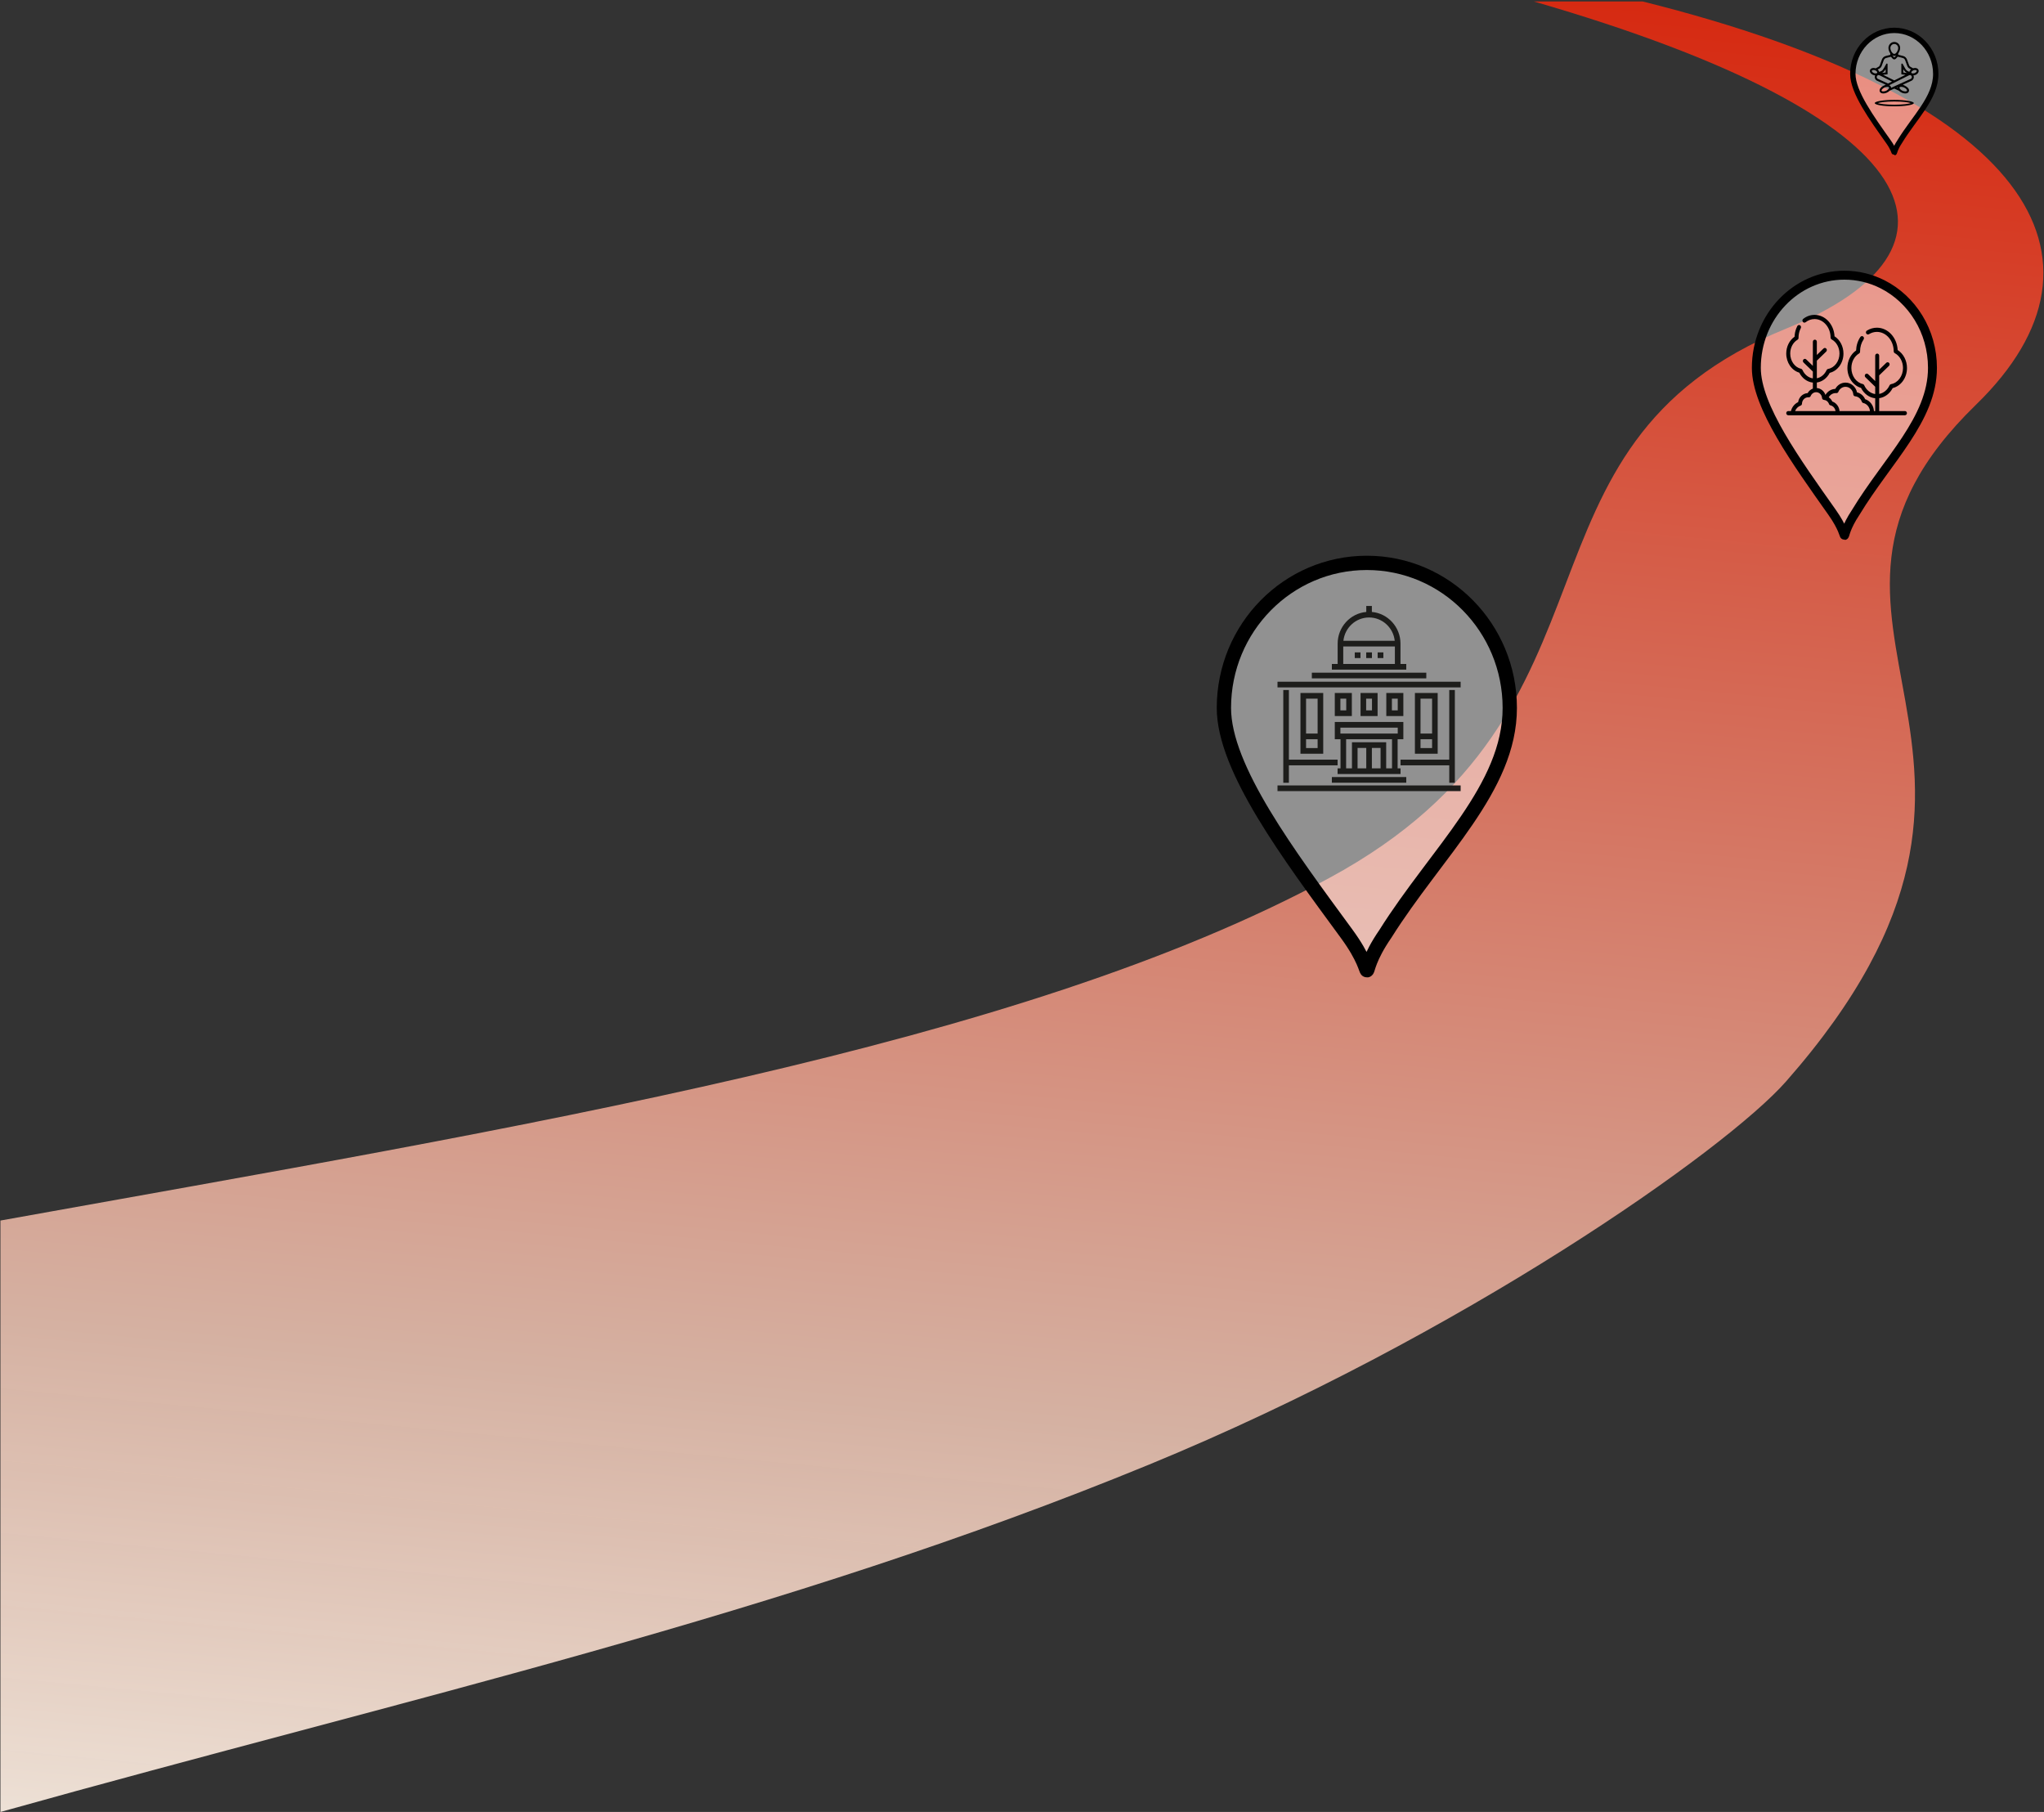 <?xml version="1.0" encoding="UTF-8"?>
<svg width="1144px" height="1014px" viewBox="0 0 1144 1014" version="1.1" xmlns="http://www.w3.org/2000/svg" xmlns:xlink="http://www.w3.org/1999/xlink">
    <rect x="0" y="0" width="1144" height="1014" fill="#333333" stroke="none"/>
    <!-- Generator: Sketch 47.1 (45422) - http://www.bohemiancoding.com/sketch -->
    <title>path3</title>
    <desc>Created with Sketch.</desc>
    <defs>
        <linearGradient x1="71.989%" y1="-4.759%" x2="63.619%" y2="118.975%" id="linearGradient-1">
            <stop stop-color="#FF1F00" stop-opacity="0.8" offset="0%"></stop>
            <stop stop-color="#FFD2BF" stop-opacity="0.795" offset="67.192%"></stop>
            <stop stop-color="#F9FCF4" offset="100%"></stop>
            <stop stop-color="#FA370B" stop-opacity="0.231" offset="100%"></stop>
            <stop stop-color="#F4FEE2" offset="100%"></stop>
            <stop stop-color="#FFFCEF" offset="100%"></stop>
        </linearGradient>
    </defs>
    <g id="Page-1" stroke="none" stroke-width="1" fill="none" fill-rule="evenodd">
        <g id="path3" transform="translate(-12, -31)" fill-rule="nonzero">
            <g id="Group">
                <g id="Group-10">
                    <g id="Group-8">
                        <path d="M18.584,733.787 C309.85,670.819 584.015,616.675 755.18,516.234 C926.346,415.792 839.386,272.186 999.988,200.063 C1107.056,151.981 1080.263,79.446 852.452,22.011 L913.291,19.887 C1130.032,65.978 1189.541,153.613 1107.607,238.989 C984.705,367.053 1171.777,429.321 1014.69,621.061 C982.335,660.553 837.925,769.98 665.843,847.837 C463.202,939.519 256.798,992.491 30.135,1064.564 L18.584,733.787 Z" id="Rectangle-2" fill="url(#linearGradient-1)" transform="translate(580.707, 542.225) rotate(2) translate(-580.707, -542.225) "></path>
                        <g id="Group-6" transform="translate(1049, 48)">
                            <g id="Group-4" stroke="#000000" stroke-width="3" fill-opacity="0.463" fill="#FFFFFF">
                                <path d="M26.218,62.312 C34.578,48.562 46.417,37.82 46.417,24.364 C46.417,10.908 36.026,0 23.208,0 C10.391,0 0,10.908 0,24.364 C0,34.536 10.553,49.054 19.941,62.312 C25.747,70.509 20.806,70.434 26.218,62.312 Z" id="Oval"></path>
                            </g>
                            <g id="meditation" transform="translate(9.556, 6.483)" fill="#000000">
                                <path d="M13.653,32.415 C7.621,32.415 2.73,33.222 2.73,34.218 C2.73,35.211 7.621,36.017 13.653,36.017 C19.683,36.017 24.574,35.211 24.574,34.218 C24.574,33.223 19.684,32.415 13.653,32.415 Z M13.653,35.116 C8.818,35.116 5.669,34.625 4.348,34.217 C5.669,33.808 8.817,33.315 13.653,33.315 C18.488,33.315 21.636,33.807 22.956,34.217 C21.635,34.625 18.487,35.116 13.653,35.116 Z" id="Shape"></path>
                                <path d="M27.219,15.724 C26.87,14.716 25.561,14.305 24.202,14.74 C22.848,13.979 22.221,13.806 21.946,13.054 L20.768,9.817 C20.412,8.836 19.608,8.103 18.619,7.852 L15.856,7.155 L15.856,6.435 C16.511,5.538 16.93,4.359 16.93,3.373 C16.93,1.51 15.463,0 13.653,0 C11.843,0 10.376,1.51 10.376,3.373 C10.376,4.349 10.785,5.514 11.428,6.41 L11.428,7.21 L8.876,7.854 C7.888,8.103 7.084,8.837 6.728,9.817 L5.548,13.054 C5.265,13.833 4.551,14.033 3.231,14.775 C1.938,14.316 0.477,14.598 0.087,15.723 C-0.384,17.083 1.126,18.575 2.93,18.719 C2.805,19.004 2.73,19.316 2.73,19.648 C2.73,20.55 3.249,21.321 3.992,21.68 L8.874,23.906 C7.699,24.493 6.719,24.796 5.94,25.817 C5.437,26.477 5.295,27.165 5.538,27.754 C6.074,29.047 7.988,29.023 9.452,28.38 C10.091,28.1 10.646,27.71 11.065,27.267 L13.654,26.086 L16.243,27.267 C16.662,27.71 17.217,28.101 17.855,28.38 C19.5,29.102 21.279,28.94 21.769,27.754 C22.609,25.723 19.525,24.453 18.433,23.907 L23.315,21.681 C24.057,21.321 24.576,20.55 24.576,19.648 C24.576,19.314 24.498,19.003 24.37,18.718 C26.264,18.573 27.671,17.028 27.219,15.724 Z M13.653,1.124 C14.858,1.124 15.837,2.133 15.837,3.373 C15.837,4.744 14.708,6.693 13.653,6.693 C12.598,6.693 11.468,4.744 11.468,3.373 C11.468,2.133 12.448,1.124 13.653,1.124 Z M14.754,7.474 L13.65,8.712 L12.52,7.462 C12.875,7.679 13.253,7.817 13.653,7.817 C14.041,7.817 14.409,7.68 14.754,7.474 Z M6.571,13.45 L7.75,10.213 C7.981,9.581 8.499,9.108 9.135,8.947 L11.769,8.282 L12.732,9.349 C13.229,9.899 14.076,9.897 14.569,9.344 L15.555,8.24 L18.361,8.948 C18.997,9.109 19.515,9.582 19.746,10.214 L20.924,13.451 C21.316,14.529 22.051,14.814 23.028,15.363 C22.828,15.523 22.647,15.697 22.502,15.889 C22.304,16.156 22.174,16.441 22.114,16.726 C21.124,16.299 20.427,16.041 19.826,14.966 L18.316,12.257 C18.121,11.908 17.601,12.05 17.601,12.453 L17.601,18.105 L19.922,18.392 L13.653,21.52 L7.382,18.39 L9.892,18.081 L9.892,12.461 C9.892,12.056 9.369,11.919 9.175,12.271 C7.046,16.135 7.247,15.921 5.206,16.799 C5.123,16.304 4.816,15.82 4.353,15.426 C5.358,14.861 6.171,14.553 6.571,13.45 Z M20.79,17.363 L18.695,17.105 L18.695,15.192 L18.879,15.523 C19.321,16.316 19.993,16.961 20.79,17.363 Z M6.765,17.333 C7.795,16.792 8.283,16.12 8.801,15.192 L8.801,17.082 L6.765,17.333 Z M2.338,17.46 C1.803,17.264 0.932,16.628 1.116,16.102 C1.297,15.574 2.36,15.648 2.896,15.844 C3.756,16.16 4.251,16.822 4.12,17.202 C3.986,17.585 3.196,17.776 2.338,17.46 Z M4.456,20.662 C4.065,20.473 3.823,20.085 3.823,19.648 C3.823,18.852 4.626,18.214 5.482,18.69 L12.401,22.144 L10.161,23.263 L4.456,20.662 Z M9.023,27.345 C8.375,27.628 6.803,27.945 6.542,27.312 C6.279,26.678 7.595,25.73 8.237,25.448 C8.875,25.168 10.451,24.838 10.718,25.481 C10.983,26.118 9.668,27.061 9.023,27.345 Z M15.484,25.691 L15.001,25.47 L15.536,25.226 C15.496,25.377 15.478,25.531 15.484,25.691 Z M19.067,25.448 C20.342,26.008 20.923,26.925 20.764,27.312 C20.502,27.945 18.932,27.63 18.283,27.345 C17.635,27.061 16.325,26.117 16.587,25.48 C16.857,24.829 18.427,25.167 19.067,25.448 Z M22.872,20.652 L11.822,25.691 C11.83,25.467 11.809,25.246 11.724,25.042 C11.562,24.651 11.241,24.367 10.814,24.188 L21.872,18.666 C22.619,18.244 23.483,18.818 23.483,19.648 C23.483,20.085 23.241,20.473 22.872,20.652 Z M24.968,17.46 C24.423,17.66 23.371,17.727 23.186,17.204 C23.006,16.675 23.87,16.042 24.408,15.845 C24.951,15.645 26.004,15.571 26.19,16.102 C26.37,16.629 25.508,17.262 24.968,17.46 Z" id="Shape"></path>
                            </g>
                        </g>
                        <g id="Group-3" transform="translate(995, 185)">
                            <g id="Group-5">
                                <path d="M55.68,132.641 C73.433,103.372 98.576,80.507 98.576,51.864 C98.576,31.261 87.16,13.465 70.621,5.096 C64.165,1.83 56.93,0 49.288,0 C22.067,0 0,23.22 0,51.864 C0,73.515 22.411,104.42 42.35,132.641 C54.679,150.09 44.186,149.931 55.68,132.641 Z" id="Oval" stroke="#000000" stroke-width="5" fill-opacity="0.463" fill="#FFFFFF"></path>
                                <g id="garden" transform="translate(16.739, 22.209)" fill="#000000">
                                    <path d="M66.432,53.83 L52.016,53.83 L52.016,46.625 C55.164,46.178 57.954,44.106 59.576,40.964 C61.732,40.445 63.69,39.129 65.139,37.215 C66.711,35.137 67.577,32.481 67.577,29.737 C67.577,25.562 65.549,21.698 62.358,19.691 C62.026,12.729 56.934,7.178 50.733,7.178 C48.781,7.178 46.85,7.738 45.148,8.797 C44.618,9.126 44.442,9.846 44.755,10.404 C45.068,10.962 45.751,11.148 46.28,10.818 C47.639,9.972 49.179,9.525 50.733,9.525 C55.915,9.525 60.139,14.401 60.149,20.395 C60.149,20.837 60.385,21.241 60.759,21.441 C63.548,22.928 65.35,26.185 65.35,29.737 C65.35,34.22 62.47,38.101 58.651,38.765 C58.293,38.827 57.987,39.069 57.829,39.413 C56.635,42.024 54.477,43.789 52.016,44.249 L52.016,33.864 L57.496,28.553 C57.948,28.114 57.978,27.372 57.561,26.895 C57.145,26.417 56.441,26.386 55.988,26.825 L52.016,30.675 L52.016,22.841 C52.016,22.193 51.518,21.667 50.903,21.667 C50.288,21.667 49.789,22.193 49.789,22.841 L49.789,37.045 L45.817,33.195 C45.364,32.756 44.66,32.788 44.244,33.265 C43.827,33.742 43.857,34.484 44.31,34.923 L49.789,40.234 L49.789,44.304 C47.164,43.947 44.848,42.116 43.606,39.345 C43.457,39.014 43.171,38.775 42.831,38.699 C39.136,37.871 36.455,34.103 36.455,29.737 C36.455,26.294 38.102,23.179 40.753,21.606 C41.108,21.396 41.325,20.998 41.32,20.569 C41.32,20.537 41.319,20.504 41.318,20.472 C41.317,20.453 41.316,20.435 41.316,20.416 C41.316,17.972 42.001,15.662 43.296,13.737 C43.652,13.208 43.533,12.475 43.032,12.1 C42.53,11.725 41.835,11.85 41.479,12.379 C40.004,14.572 39.185,17.17 39.098,19.921 C36.078,21.997 34.228,25.693 34.228,29.737 C34.228,34.996 37.396,39.578 41.836,40.859 C43.507,44.176 46.462,46.323 49.79,46.666 L49.79,53.83 L49.084,53.83 C48.92,50.759 46.928,48.087 44.155,47.184 C43.284,45.233 41.594,43.818 39.606,43.359 C38.954,40.236 36.288,37.908 33.18,37.908 C30.784,37.908 28.611,39.265 27.452,41.426 C25.171,41.517 23.12,42.802 21.942,44.792 C21.208,42.663 19.327,41.113 17.125,40.946 L17.125,37.86 C20.131,37.42 22.792,35.438 24.347,32.44 C26.413,31.937 28.289,30.674 29.678,28.839 C31.19,26.841 32.023,24.287 32.023,21.648 C32.023,17.643 30.082,13.935 27.025,12.001 C26.693,5.321 21.803,0 15.849,0 C13.565,0 11.368,0.776 9.495,2.246 C9.002,2.633 8.9,3.368 9.267,3.888 C9.634,4.408 10.332,4.515 10.825,4.129 C12.31,2.963 14.047,2.347 15.849,2.347 C20.784,2.347 24.807,6.993 24.816,12.705 C24.817,13.146 25.053,13.55 25.427,13.75 C28.081,15.166 29.796,18.266 29.796,21.648 C29.796,25.916 27.056,29.61 23.422,30.242 C23.064,30.304 22.758,30.546 22.6,30.89 C21.472,33.355 19.443,35.029 17.125,35.482 L17.125,25.621 L22.356,20.551 C22.808,20.113 22.838,19.37 22.422,18.893 C22.005,18.416 21.301,18.385 20.848,18.824 L17.125,22.433 L17.125,15.046 C17.125,14.398 16.626,13.873 16.011,13.873 C15.396,13.873 14.898,14.398 14.898,15.046 L14.898,28.532 L11.175,24.922 C10.722,24.484 10.018,24.515 9.601,24.992 C9.185,25.469 9.215,26.211 9.667,26.65 L14.898,31.72 L14.898,35.537 C12.422,35.18 10.242,33.444 9.068,30.826 C8.92,30.495 8.633,30.256 8.293,30.18 C4.778,29.392 2.227,25.804 2.227,21.648 C2.227,18.37 3.794,15.404 6.317,13.907 C6.672,13.697 6.889,13.3 6.884,12.871 C6.884,12.84 6.883,12.808 6.882,12.776 C6.882,12.759 6.881,12.742 6.881,12.725 C6.881,11.273 7.135,9.869 7.635,8.553 C7.784,8.161 7.956,7.777 8.145,7.41 C8.439,6.841 8.24,6.128 7.7,5.818 C7.16,5.508 6.484,5.718 6.19,6.288 C5.959,6.735 5.75,7.203 5.569,7.68 C5.02,9.122 4.716,10.648 4.663,12.223 C1.771,14.221 0,17.769 0,21.648 C0,26.698 3.038,31.098 7.298,32.338 C8.9,35.504 11.721,37.558 14.898,37.902 L14.898,41.258 C13.679,41.707 12.637,42.595 11.966,43.786 C9.262,43.948 7.077,46.053 6.654,48.829 C4.66,49.763 3.177,51.614 2.631,53.83 L1.113,53.83 C0.499,53.83 0,54.355 0,55.003 C0,55.651 0.499,56.177 1.113,56.177 L3.553,56.177 L28.687,56.177 L47.937,56.177 L66.432,56.177 C67.047,56.177 67.545,55.651 67.545,55.003 C67.545,54.355 67.047,53.83 66.432,53.83 Z M4.966,53.83 C5.497,52.403 6.615,51.267 8.038,50.781 C8.486,50.628 8.794,50.195 8.808,49.699 C8.864,47.694 10.399,46.124 12.302,46.124 C12.378,46.124 12.462,46.127 12.564,46.135 C13.041,46.172 13.488,45.884 13.673,45.42 C14.192,44.118 15.392,43.277 16.731,43.277 C18.45,43.277 19.902,44.691 20.035,46.496 C20.078,47.072 20.512,47.53 21.059,47.575 C21.362,47.6 21.656,47.67 21.934,47.777 C21.935,47.777 21.936,47.778 21.937,47.778 C21.989,47.798 22.04,47.82 22.09,47.843 C22.101,47.847 22.112,47.852 22.123,47.857 C22.17,47.879 22.217,47.902 22.262,47.925 C22.278,47.934 22.293,47.942 22.309,47.95 C22.372,47.985 22.434,48.021 22.495,48.059 C22.529,48.08 22.562,48.101 22.595,48.123 C22.619,48.14 22.643,48.158 22.667,48.175 C22.704,48.201 22.74,48.228 22.775,48.255 C22.796,48.271 22.816,48.287 22.835,48.303 C22.878,48.339 22.921,48.375 22.962,48.413 C22.974,48.423 22.985,48.433 22.996,48.444 C23.106,48.546 23.209,48.656 23.306,48.773 C23.314,48.784 23.323,48.795 23.332,48.806 C23.372,48.857 23.412,48.909 23.449,48.962 C23.457,48.972 23.464,48.982 23.471,48.992 C23.558,49.116 23.637,49.247 23.707,49.383 C23.717,49.401 23.726,49.42 23.735,49.438 C23.76,49.489 23.784,49.54 23.807,49.592 C23.816,49.613 23.825,49.634 23.833,49.654 C23.862,49.722 23.888,49.791 23.912,49.86 C23.913,49.863 23.914,49.865 23.915,49.867 C24.046,50.248 24.353,50.53 24.727,50.615 C24.827,50.638 24.924,50.665 25.02,50.696 C25.052,50.707 25.082,50.719 25.113,50.73 C25.177,50.752 25.241,50.775 25.303,50.802 C25.339,50.817 25.374,50.834 25.409,50.85 C25.464,50.876 25.52,50.902 25.574,50.93 C25.61,50.949 25.646,50.97 25.681,50.99 C25.732,51.019 25.783,51.049 25.833,51.081 C25.868,51.103 25.903,51.126 25.937,51.15 C25.985,51.183 26.032,51.217 26.079,51.253 C26.112,51.278 26.145,51.303 26.177,51.329 C26.223,51.367 26.268,51.406 26.312,51.446 C26.342,51.473 26.372,51.499 26.401,51.527 C26.447,51.57 26.49,51.616 26.533,51.661 C26.559,51.688 26.585,51.714 26.61,51.742 C26.658,51.797 26.704,51.853 26.75,51.91 C26.767,51.932 26.785,51.952 26.801,51.973 C26.862,52.053 26.92,52.135 26.974,52.22 C26.986,52.238 26.996,52.256 27.007,52.274 C27.049,52.342 27.09,52.41 27.128,52.48 C27.145,52.512 27.161,52.545 27.177,52.578 C27.207,52.636 27.236,52.694 27.262,52.754 C27.279,52.791 27.294,52.829 27.309,52.867 C27.333,52.924 27.356,52.981 27.376,53.039 C27.391,53.08 27.404,53.12 27.417,53.161 C27.435,53.219 27.453,53.277 27.469,53.336 C27.48,53.378 27.491,53.42 27.501,53.462 C27.515,53.522 27.528,53.582 27.539,53.642 C27.547,53.685 27.555,53.727 27.562,53.77 C27.565,53.79 27.566,53.81 27.569,53.83 L4.966,53.83 L4.966,53.83 Z M29.814,53.83 L29.814,53.83 C29.813,53.819 29.811,53.808 29.81,53.797 C29.797,53.657 29.781,53.517 29.759,53.38 C29.758,53.372 29.756,53.364 29.755,53.356 C29.732,53.215 29.705,53.076 29.673,52.939 C29.672,52.933 29.671,52.927 29.67,52.921 C29.638,52.785 29.601,52.651 29.561,52.518 C29.556,52.504 29.552,52.489 29.548,52.475 C29.508,52.347 29.464,52.222 29.417,52.097 C29.41,52.079 29.403,52.061 29.396,52.043 C29.349,51.922 29.298,51.802 29.243,51.684 C29.234,51.665 29.226,51.647 29.217,51.628 C29.161,51.511 29.102,51.396 29.04,51.283 C29.031,51.266 29.021,51.249 29.011,51.232 C28.947,51.118 28.88,51.006 28.809,50.897 C28.801,50.884 28.792,50.871 28.783,50.858 C28.709,50.746 28.632,50.636 28.552,50.529 C28.547,50.522 28.541,50.516 28.536,50.509 C28.452,50.398 28.365,50.29 28.274,50.186 C28.273,50.185 28.272,50.183 28.271,50.182 C28.18,50.079 28.086,49.979 27.99,49.883 C27.981,49.874 27.973,49.865 27.965,49.857 C27.871,49.765 27.775,49.676 27.676,49.591 C27.663,49.579 27.65,49.568 27.637,49.556 C27.54,49.473 27.44,49.394 27.338,49.318 C27.322,49.306 27.306,49.294 27.29,49.282 C27.188,49.207 27.083,49.136 26.976,49.068 C26.96,49.057 26.943,49.047 26.926,49.036 C26.818,48.969 26.707,48.905 26.595,48.844 C26.579,48.836 26.563,48.828 26.548,48.82 C26.432,48.76 26.314,48.702 26.193,48.65 C26.183,48.645 26.172,48.641 26.161,48.636 C26.035,48.582 25.907,48.532 25.776,48.487 C25.776,48.487 25.775,48.486 25.774,48.486 C25.769,48.474 25.762,48.463 25.757,48.451 C25.712,48.356 25.665,48.262 25.615,48.171 C25.59,48.124 25.562,48.078 25.536,48.032 C25.504,47.976 25.472,47.921 25.438,47.867 C25.406,47.814 25.372,47.763 25.338,47.711 C25.309,47.667 25.278,47.623 25.248,47.58 C25.209,47.525 25.171,47.47 25.13,47.417 C25.106,47.385 25.082,47.355 25.057,47.325 C24.963,47.206 24.865,47.091 24.763,46.98 C24.745,46.961 24.728,46.941 24.71,46.923 C24.659,46.869 24.607,46.818 24.554,46.767 C24.523,46.737 24.493,46.708 24.462,46.679 C24.412,46.632 24.36,46.586 24.308,46.541 C24.27,46.508 24.231,46.477 24.193,46.445 C24.144,46.405 24.096,46.366 24.046,46.328 C23.976,46.274 23.905,46.223 23.833,46.173 C23.813,46.16 23.795,46.145 23.775,46.132 C24.587,44.687 26.072,43.769 27.713,43.769 C27.814,43.769 27.923,43.774 28.056,43.784 C28.533,43.821 28.979,43.533 29.165,43.068 C29.846,41.359 31.422,40.255 33.18,40.255 C35.437,40.255 37.343,42.112 37.518,44.482 C37.561,45.058 37.995,45.515 38.542,45.56 C40.24,45.7 41.712,46.882 42.292,48.571 C42.423,48.951 42.73,49.234 43.105,49.319 C45.159,49.786 46.683,51.648 46.854,53.831 L29.814,53.831 L29.814,53.83 Z" id="Shape"></path>
                                </g>
                            </g>
                        </g>
                    </g>
                </g>
                <g id="Group-2" transform="translate(697, 346)">
                    <path d="M90.375,207.609 C119.19,161.798 160,126.01 160,81.177 C160,36.344 124.183,0 80,0 C35.817,0 0,36.344 0,81.177 C0,115.065 36.376,163.438 68.739,207.609 C88.749,234.922 71.719,234.672 90.375,207.609 Z" id="Oval" stroke="#000000" stroke-width="8" fill-opacity="0.463" fill="#FFFFFF"></path>
                    <g id="building-with-columns-and-rounded-roof" transform="translate(30, 24)" fill="#1D1D1B">
                        <g id="city-hall">
                            <rect id="Rectangle-path" x="0" y="100.551" width="102.5" height="3.176"></rect>
                            <rect id="Rectangle-path" x="0" y="42.509" width="102.5" height="3.176"></rect>
                            <rect id="Rectangle-path" x="19.219" y="37.449" width="64.062" height="3.176"></rect>
                            <rect id="Rectangle-path" x="43.242" y="26.094" width="3.203" height="3.176"></rect>
                            <rect id="Rectangle-path" x="49.648" y="26.094" width="3.203" height="3.176"></rect>
                            <rect id="Rectangle-path" x="56.055" y="26.094" width="3.203" height="3.176"></rect>
                            <rect id="Rectangle-path" x="30.429" y="95.854" width="41.641" height="3.176"></rect>
                            <path d="M32.066,48.807 L32.066,61.716 L41.607,61.716 L41.607,48.807 L32.066,48.807 L32.066,48.807 Z M38.472,58.541 L35.2,58.541 L35.2,51.982 L38.472,51.982 L38.472,58.541 L38.472,58.541 Z" id="Shape"></path>
                            <path d="M46.48,48.807 L46.48,61.716 L56.021,61.716 L56.021,48.807 L46.48,48.807 L46.48,48.807 Z M52.886,58.541 L49.614,58.541 L49.614,51.982 L52.886,51.982 L52.886,58.541 L52.886,58.541 Z" id="Shape"></path>
                            <path d="M60.894,61.716 L70.435,61.716 L70.435,48.807 L60.894,48.807 L60.894,61.716 Z M64.028,51.982 L67.3,51.982 L67.3,58.541 L64.028,58.541 L64.028,51.982 Z" id="Shape"></path>
                            <path d="M32.066,74.695 L35.269,74.695 L35.269,90.987 L33.633,90.987 L33.633,94.163 L68.867,94.163 L68.867,90.987 L67.232,90.987 L67.232,74.695 L70.435,74.695 L70.435,65.03 L32.066,65.03 L32.066,74.695 Z M49.683,90.987 L44.81,90.987 L44.81,79.562 L49.683,79.562 L49.683,90.987 L49.683,90.987 Z M57.691,90.987 L52.818,90.987 L52.818,79.562 L57.691,79.562 L57.691,90.987 Z M64.097,90.987 L60.826,90.987 L60.826,76.386 L41.675,76.386 L41.675,90.987 L38.404,90.987 L38.404,74.695 L64.097,74.695 L64.097,90.987 L64.097,90.987 Z M35.2,68.206 L67.3,68.206 L67.3,71.52 L35.2,71.52 L35.2,68.206 Z" id="Shape"></path>
                            <polygon id="Shape" points="3.237 47.15 3.237 99.065 6.372 99.065 6.372 89.296 33.633 89.296 33.633 86.12 6.372 86.12 6.372 47.15"></polygon>
                            <polygon id="Shape" points="68.867 89.296 96.128 89.296 96.128 99.065 99.263 99.065 99.263 47.15 96.128 47.15 96.128 86.12 68.867 86.12"></polygon>
                            <path d="M12.847,48.807 L12.847,82.806 L25.591,82.806 L25.591,48.807 L12.847,48.807 Z M22.456,79.631 L15.982,79.631 L15.982,74.695 L22.456,74.695 L22.456,79.631 Z M22.456,71.519 L15.982,71.519 L15.982,51.982 L22.456,51.982 L22.456,71.519 Z" id="Shape"></path>
                            <path d="M76.909,48.807 L76.909,82.806 L89.654,82.806 L89.654,48.807 L76.909,48.807 Z M86.519,79.631 L80.044,79.631 L80.044,74.695 L86.519,74.695 L86.519,79.631 L86.519,79.631 Z M86.519,71.519 L80.044,71.519 L80.044,51.982 L86.519,51.982 L86.519,71.519 L86.519,71.519 Z" id="Shape"></path>
                            <path d="M72.071,32.583 L68.834,32.583 L68.834,21.192 C68.834,11.907 61.781,4.262 52.818,3.456 L52.818,0.102 L49.683,0.102 L49.683,3.456 C40.72,4.262 33.667,11.907 33.667,21.192 L33.667,32.583 L30.43,32.583 L30.43,35.759 L72.071,35.759 L72.071,32.583 L72.071,32.583 Z M51.25,6.557 C58.687,6.557 64.83,12.278 65.614,19.605 L36.887,19.605 C37.67,12.278 43.813,6.557 51.25,6.557 Z M65.698,32.583 L36.802,32.583 L36.802,22.78 L65.698,22.78 L65.698,32.583 Z" id="Shape"></path>
                        </g>
                    </g>
                </g>
            </g>
        </g>
    </g>
</svg>